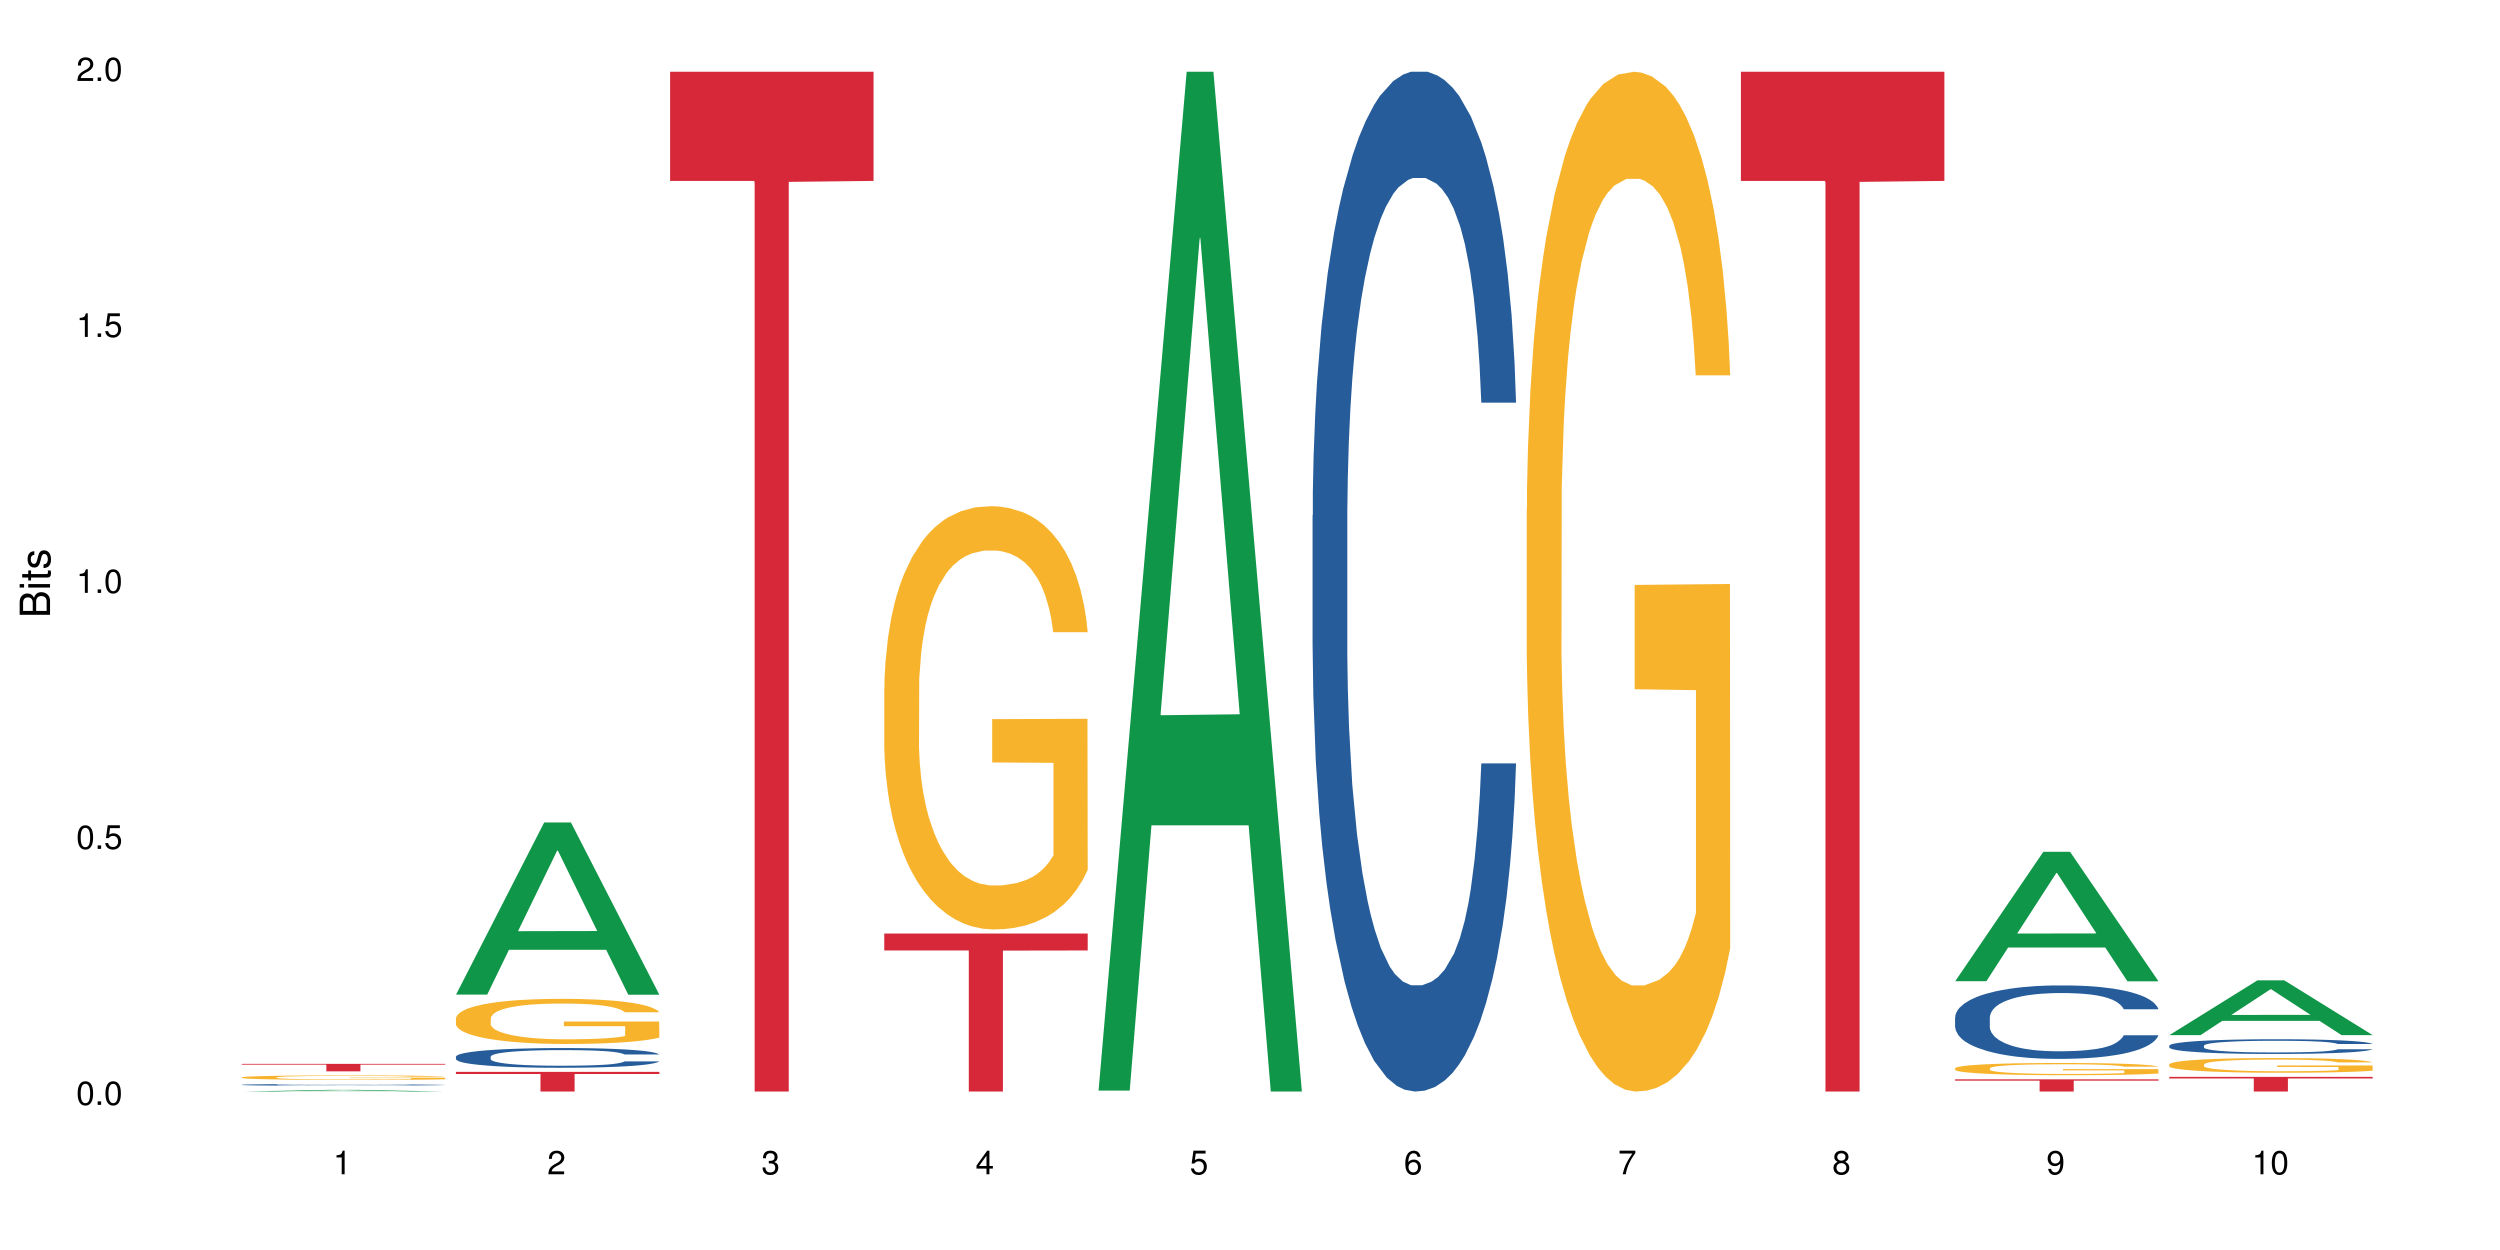 <?xml version="1.0" encoding="UTF-8"?>
<svg xmlns="http://www.w3.org/2000/svg" xmlns:xlink="http://www.w3.org/1999/xlink" width="720pt" height="360pt" viewBox="0 0 720 360" version="1.1">
<defs>
<g>
<symbol overflow="visible" id="glyph0-0">
<path style="stroke:none;" d=""/>
</symbol>
<symbol overflow="visible" id="glyph0-1">
<path style="stroke:none;" d="M 2.641 -6.797 C 2 -6.797 1.422 -6.531 1.078 -6.047 C 0.641 -5.453 0.406 -4.547 0.406 -3.297 C 0.406 -1 1.188 0.219 2.641 0.219 C 4.078 0.219 4.859 -1 4.859 -3.234 C 4.859 -4.562 4.656 -5.438 4.203 -6.047 C 3.844 -6.531 3.281 -6.797 2.641 -6.797 Z M 2.641 -6.047 C 3.547 -6.047 4 -5.125 4 -3.312 C 4 -1.375 3.562 -0.484 2.625 -0.484 C 1.734 -0.484 1.281 -1.422 1.281 -3.281 C 1.281 -5.141 1.734 -6.047 2.641 -6.047 Z M 2.641 -6.047 "/>
</symbol>
<symbol overflow="visible" id="glyph0-2">
<path style="stroke:none;" d="M 1.828 -1 L 0.828 -1 L 0.828 0 L 1.828 0 Z M 1.828 -1 "/>
</symbol>
<symbol overflow="visible" id="glyph0-3">
<path style="stroke:none;" d="M 4.562 -6.797 L 1.062 -6.797 L 0.547 -3.094 L 1.328 -3.094 C 1.719 -3.562 2.047 -3.734 2.578 -3.734 C 3.484 -3.734 4.062 -3.109 4.062 -2.094 C 4.062 -1.125 3.484 -0.531 2.578 -0.531 C 1.828 -0.531 1.375 -0.906 1.188 -1.672 L 0.328 -1.672 C 0.453 -1.109 0.547 -0.844 0.75 -0.594 C 1.125 -0.078 1.828 0.219 2.594 0.219 C 3.969 0.219 4.922 -0.781 4.922 -2.219 C 4.922 -3.562 4.031 -4.484 2.719 -4.484 C 2.25 -4.484 1.859 -4.359 1.469 -4.062 L 1.734 -5.969 L 4.562 -5.969 Z M 4.562 -6.797 "/>
</symbol>
<symbol overflow="visible" id="glyph0-4">
<path style="stroke:none;" d="M 2.484 -4.844 L 2.484 0 L 3.328 0 L 3.328 -6.797 L 2.766 -6.797 C 2.469 -5.75 2.281 -5.609 0.984 -5.453 L 0.984 -4.844 Z M 2.484 -4.844 "/>
</symbol>
<symbol overflow="visible" id="glyph0-5">
<path style="stroke:none;" d="M 4.859 -0.828 L 1.281 -0.828 C 1.359 -1.391 1.672 -1.75 2.5 -2.234 L 3.469 -2.75 C 4.406 -3.266 4.906 -3.969 4.906 -4.812 C 4.906 -5.375 4.672 -5.906 4.266 -6.266 C 3.859 -6.625 3.375 -6.797 2.719 -6.797 C 1.859 -6.797 1.219 -6.5 0.844 -5.922 C 0.609 -5.562 0.5 -5.125 0.484 -4.438 L 1.328 -4.438 C 1.359 -4.906 1.406 -5.188 1.531 -5.406 C 1.75 -5.812 2.188 -6.062 2.703 -6.062 C 3.469 -6.062 4.031 -5.516 4.031 -4.781 C 4.031 -4.25 3.719 -3.797 3.125 -3.438 L 2.234 -2.938 C 0.812 -2.141 0.406 -1.5 0.328 0 L 4.859 0 Z M 4.859 -0.828 "/>
</symbol>
<symbol overflow="visible" id="glyph0-6">
<path style="stroke:none;" d="M 2.125 -3.125 L 2.578 -3.125 C 3.516 -3.125 3.984 -2.703 3.984 -1.891 C 3.984 -1.031 3.469 -0.531 2.578 -0.531 C 1.656 -0.531 1.203 -0.984 1.156 -1.969 L 0.312 -1.969 C 0.344 -1.422 0.438 -1.078 0.609 -0.766 C 0.953 -0.109 1.625 0.219 2.547 0.219 C 3.953 0.219 4.859 -0.609 4.859 -1.906 C 4.859 -2.766 4.516 -3.25 3.703 -3.516 C 4.344 -3.766 4.656 -4.25 4.656 -4.938 C 4.656 -6.109 3.875 -6.797 2.578 -6.797 C 1.203 -6.797 0.484 -6.047 0.453 -4.609 L 1.297 -4.609 C 1.312 -5.016 1.344 -5.25 1.453 -5.453 C 1.641 -5.828 2.062 -6.062 2.594 -6.062 C 3.344 -6.062 3.797 -5.625 3.797 -4.906 C 3.797 -4.422 3.609 -4.141 3.25 -3.984 C 3.016 -3.891 2.719 -3.844 2.125 -3.844 Z M 2.125 -3.125 "/>
</symbol>
<symbol overflow="visible" id="glyph0-7">
<path style="stroke:none;" d="M 3.141 -1.625 L 3.141 0 L 3.984 0 L 3.984 -1.625 L 4.984 -1.625 L 4.984 -2.391 L 3.984 -2.391 L 3.984 -6.797 L 3.359 -6.797 L 0.266 -2.516 L 0.266 -1.625 Z M 3.141 -2.391 L 1 -2.391 L 3.141 -5.359 Z M 3.141 -2.391 "/>
</symbol>
<symbol overflow="visible" id="glyph0-8">
<path style="stroke:none;" d="M 4.781 -5.031 C 4.609 -6.141 3.891 -6.797 2.844 -6.797 C 2.094 -6.797 1.422 -6.438 1.031 -5.828 C 0.609 -5.172 0.406 -4.344 0.406 -3.094 C 0.406 -1.953 0.578 -1.234 0.984 -0.625 C 1.359 -0.078 1.953 0.219 2.703 0.219 C 3.984 0.219 4.922 -0.734 4.922 -2.078 C 4.922 -3.344 4.062 -4.234 2.844 -4.234 C 2.172 -4.234 1.641 -3.969 1.281 -3.469 C 1.281 -5.125 1.828 -6.047 2.797 -6.047 C 3.391 -6.047 3.797 -5.672 3.938 -5.031 Z M 2.734 -3.484 C 3.547 -3.484 4.062 -2.922 4.062 -2 C 4.062 -1.156 3.484 -0.531 2.703 -0.531 C 1.922 -0.531 1.328 -1.188 1.328 -2.047 C 1.328 -2.891 1.906 -3.484 2.734 -3.484 Z M 2.734 -3.484 "/>
</symbol>
<symbol overflow="visible" id="glyph0-9">
<path style="stroke:none;" d="M 4.984 -6.797 L 0.438 -6.797 L 0.438 -5.969 L 4.109 -5.969 C 2.5 -3.656 1.828 -2.234 1.328 0 L 2.219 0 C 2.594 -2.172 3.453 -4.047 4.984 -6.094 Z M 4.984 -6.797 "/>
</symbol>
<symbol overflow="visible" id="glyph0-10">
<path style="stroke:none;" d="M 3.75 -3.578 C 4.453 -4 4.688 -4.344 4.688 -4.984 C 4.688 -6.047 3.844 -6.797 2.641 -6.797 C 1.438 -6.797 0.594 -6.047 0.594 -4.984 C 0.594 -4.359 0.828 -4.016 1.516 -3.578 C 0.734 -3.203 0.359 -2.641 0.359 -1.891 C 0.359 -0.641 1.297 0.219 2.641 0.219 C 3.984 0.219 4.922 -0.641 4.922 -1.875 C 4.922 -2.641 4.531 -3.203 3.75 -3.578 Z M 2.641 -6.047 C 3.359 -6.047 3.812 -5.625 3.812 -4.969 C 3.812 -4.344 3.344 -3.922 2.641 -3.922 C 1.922 -3.922 1.453 -4.344 1.453 -4.984 C 1.453 -5.625 1.922 -6.047 2.641 -6.047 Z M 2.641 -3.203 C 3.484 -3.203 4.062 -2.672 4.062 -1.875 C 4.062 -1.062 3.484 -0.531 2.625 -0.531 C 1.797 -0.531 1.219 -1.078 1.219 -1.875 C 1.219 -2.672 1.797 -3.203 2.641 -3.203 Z M 2.641 -3.203 "/>
</symbol>
<symbol overflow="visible" id="glyph0-11">
<path style="stroke:none;" d="M 0.516 -1.547 C 0.672 -0.438 1.406 0.219 2.438 0.219 C 3.188 0.219 3.859 -0.141 4.266 -0.75 C 4.688 -1.406 4.891 -2.25 4.891 -3.484 C 4.891 -4.625 4.703 -5.359 4.312 -5.953 C 3.938 -6.5 3.344 -6.797 2.594 -6.797 C 1.297 -6.797 0.359 -5.844 0.359 -4.516 C 0.359 -3.25 1.234 -2.344 2.453 -2.344 C 3.094 -2.344 3.562 -2.578 4.016 -3.109 C 4 -1.453 3.469 -0.531 2.5 -0.531 C 1.906 -0.531 1.484 -0.906 1.359 -1.547 Z M 2.578 -6.062 C 3.375 -6.062 3.969 -5.406 3.969 -4.531 C 3.969 -3.688 3.375 -3.094 2.547 -3.094 C 1.734 -3.094 1.234 -3.672 1.234 -4.578 C 1.234 -5.438 1.797 -6.062 2.578 -6.062 Z M 2.578 -6.062 "/>
</symbol>
<symbol overflow="visible" id="glyph1-0">
<path style="stroke:none;" d=""/>
</symbol>
<symbol overflow="visible" id="glyph1-1">
<path style="stroke:none;" d="M 0 -0.953 L 0 -4.891 C 0 -5.719 -0.234 -6.344 -0.734 -6.797 C -1.188 -7.234 -1.812 -7.469 -2.5 -7.469 C -3.547 -7.469 -4.188 -7 -4.625 -5.875 C -4.984 -6.672 -5.641 -7.094 -6.531 -7.094 C -7.156 -7.094 -7.734 -6.859 -8.141 -6.391 C -8.562 -5.938 -8.75 -5.344 -8.75 -4.5 L -8.75 -0.953 Z M -4.984 -2.062 L -7.766 -2.062 L -7.766 -4.219 C -7.766 -4.844 -7.688 -5.203 -7.453 -5.5 C -7.219 -5.812 -6.859 -5.969 -6.375 -5.969 C -5.906 -5.969 -5.531 -5.812 -5.297 -5.5 C -5.062 -5.203 -4.984 -4.844 -4.984 -4.219 Z M -0.984 -2.062 L -4 -2.062 L -4 -4.781 C -4 -5.328 -3.859 -5.688 -3.578 -5.953 C -3.297 -6.219 -2.922 -6.359 -2.484 -6.359 C -2.062 -6.359 -1.688 -6.219 -1.406 -5.953 C -1.109 -5.688 -0.984 -5.328 -0.984 -4.781 Z M -0.984 -2.062 "/>
</symbol>
<symbol overflow="visible" id="glyph1-2">
<path style="stroke:none;" d="M -6.281 -1.797 L -6.281 -0.797 L 0 -0.797 L 0 -1.797 Z M -8.75 -1.797 L -8.75 -0.797 L -7.484 -0.797 L -7.484 -1.797 Z M -8.75 -1.797 "/>
</symbol>
<symbol overflow="visible" id="glyph1-3">
<path style="stroke:none;" d="M -6.281 -3.047 L -6.281 -2.016 L -8.016 -2.016 L -8.016 -1.016 L -6.281 -1.016 L -6.281 -0.172 L -5.469 -0.172 L -5.469 -1.016 L -0.719 -1.016 C -0.078 -1.016 0.281 -1.453 0.281 -2.234 C 0.281 -2.469 0.25 -2.719 0.188 -3.047 L -0.641 -3.047 C -0.609 -2.922 -0.594 -2.766 -0.594 -2.562 C -0.594 -2.141 -0.719 -2.016 -1.156 -2.016 L -5.469 -2.016 L -5.469 -3.047 Z M -6.281 -3.047 "/>
</symbol>
<symbol overflow="visible" id="glyph1-4">
<path style="stroke:none;" d="M -4.531 -5.25 C -5.766 -5.25 -6.469 -4.422 -6.469 -2.969 C -6.469 -1.516 -5.719 -0.562 -4.547 -0.562 C -3.562 -0.562 -3.094 -1.062 -2.734 -2.562 L -2.516 -3.484 C -2.344 -4.188 -2.094 -4.469 -1.625 -4.469 C -1.047 -4.469 -0.641 -3.875 -0.641 -3 C -0.641 -2.453 -0.797 -2 -1.062 -1.75 C -1.25 -1.594 -1.422 -1.531 -1.875 -1.469 L -1.875 -0.406 C -0.422 -0.453 0.281 -1.266 0.281 -2.922 C 0.281 -4.5 -0.5 -5.516 -1.719 -5.516 C -2.656 -5.516 -3.172 -4.984 -3.469 -3.734 L -3.703 -2.766 C -3.891 -1.953 -4.156 -1.609 -4.594 -1.609 C -5.172 -1.609 -5.547 -2.125 -5.547 -2.938 C -5.547 -3.75 -5.203 -4.172 -4.531 -4.203 Z M -4.531 -5.25 "/>
</symbol>
</g>
</defs>
<g id="surface82316">
<rect x="0" y="0" width="720" height="360" style="fill:rgb(100%,100%,100%);fill-opacity:1;stroke:none;"/>
<path style=" stroke:none;fill-rule:nonzero;fill:rgb(6.275%,58.824%,28.235%);fill-opacity:1;" d="M 69.629 314.371 L 69.691 314.371 L 95.047 313.875 L 102.746 313.875 L 128.223 314.371 L 119.273 314.371 L 112.887 314.242 L 84.902 314.242 L 78.645 314.371 L 69.629 314.371 L 87.598 314.188 L 110.32 314.188 L 98.988 313.957 L 98.863 313.953 L 98.738 313.957 L 87.535 314.188 L 87.598 314.188 Z M 69.629 314.371 "/>
<path style=" stroke:none;fill-rule:nonzero;fill:rgb(14.51%,36.078%,60%);fill-opacity:1;" d="M 69.629 312.414 L 69.699 312.414 L 69.699 312.402 L 69.914 312.387 L 70.414 312.363 L 70.914 312.348 L 72.203 312.32 L 73.988 312.297 L 75.848 312.277 L 77.203 312.266 L 78.418 312.254 L 81.207 312.238 L 82.992 312.23 L 84.922 312.223 L 87.281 312.215 L 88.996 312.211 L 92.852 312.203 L 95.711 312.199 L 105.574 312.199 L 107.645 312.203 L 109.93 312.207 L 111.859 312.211 L 115.219 312.219 L 118.219 312.234 L 119.578 312.238 L 121.723 312.254 L 123.367 312.27 L 124.508 312.281 L 125.797 312.297 L 126.938 312.316 L 127.797 312.34 L 128.223 312.359 L 118.219 312.359 L 117.719 312.34 L 117.148 312.328 L 116.078 312.309 L 115.004 312.297 L 113.504 312.281 L 112.148 312.273 L 110.289 312.266 L 108.645 312.258 L 106.93 312.254 L 105.285 312.254 L 102.141 312.25 L 97.141 312.25 L 94.355 312.254 L 92.852 312.258 L 90.711 312.266 L 89.207 312.27 L 87.422 312.277 L 86.207 312.285 L 84.707 312.297 L 83.637 312.309 L 82.422 312.324 L 81.707 312.336 L 81.062 312.348 L 80.492 312.363 L 80.062 312.379 L 79.777 312.395 L 79.633 312.41 L 79.633 312.48 L 79.777 312.5 L 80.133 312.52 L 81.062 312.547 L 82.422 312.57 L 83.992 312.59 L 85.492 312.602 L 86.352 312.609 L 87.492 312.617 L 89.281 312.625 L 91.852 312.633 L 93.352 312.637 L 95.641 312.641 L 97.996 312.645 L 101.141 312.645 L 103.93 312.641 L 105.785 312.641 L 107.715 312.637 L 110.359 312.629 L 112.004 312.621 L 113.434 312.613 L 114.504 312.602 L 115.219 312.598 L 116.293 312.582 L 117.148 312.566 L 117.793 312.551 L 118.219 312.535 L 128.223 312.535 L 127.797 312.555 L 126.508 312.586 L 125.508 312.602 L 124.367 312.613 L 122.723 312.629 L 121.363 312.641 L 119.578 312.652 L 117.934 312.66 L 116.148 312.668 L 113.504 312.676 L 111.789 312.68 L 109.93 312.688 L 107.715 312.688 L 104.93 312.691 L 101.93 312.695 L 96.141 312.695 L 93.926 312.691 L 90.996 312.688 L 87.352 312.68 L 84.707 312.672 L 82.633 312.664 L 80.848 312.652 L 78.848 312.641 L 76.273 312.621 L 74.703 312.605 L 73.633 312.594 L 72.418 312.574 L 71.559 312.559 L 70.559 312.535 L 69.844 312.5 L 69.629 312.477 Z M 69.629 312.414 "/>
<path style=" stroke:none;fill-rule:nonzero;fill:rgb(96.863%,70.196%,16.863%);fill-opacity:1;" d="M 69.629 310.273 L 69.699 310.273 L 69.699 310.25 L 69.988 310.195 L 70.703 310.121 L 71.629 310.062 L 72.629 310.016 L 73.273 309.988 L 74.344 309.953 L 75.273 309.926 L 77.633 309.875 L 80.633 309.824 L 82.277 309.801 L 84.137 309.781 L 86.777 309.758 L 87.992 309.75 L 91.711 309.73 L 95.926 309.719 L 100.57 309.715 L 102.715 309.719 L 105.645 309.723 L 109.645 309.734 L 111.934 309.746 L 113.719 309.758 L 115.578 309.773 L 117.863 309.797 L 120.008 309.828 L 121.723 309.855 L 123.438 309.891 L 124.867 309.93 L 126.082 309.973 L 127.152 310.02 L 127.797 310.062 L 128.223 310.105 L 118.293 310.105 L 117.719 310.062 L 117.078 310.031 L 116.004 309.992 L 114.934 309.961 L 113.863 309.941 L 111.859 309.91 L 110.145 309.891 L 108.004 309.875 L 105.93 309.863 L 103.57 309.855 L 102.141 309.852 L 98.355 309.852 L 94.926 309.863 L 92.926 309.871 L 91.496 309.879 L 89.496 309.898 L 88.281 309.914 L 87.566 309.922 L 85.422 309.961 L 83.992 309.992 L 83.207 310.016 L 82.207 310.051 L 81.492 310.082 L 80.707 310.129 L 80.277 310.168 L 79.703 310.246 L 79.633 310.461 L 79.848 310.508 L 80.277 310.555 L 80.848 310.598 L 81.707 310.645 L 82.562 310.676 L 84.062 310.723 L 85.352 310.754 L 86.352 310.773 L 88.281 310.809 L 89.066 310.816 L 90.922 310.84 L 92.852 310.855 L 95.211 310.871 L 96.996 310.879 L 99.855 310.883 L 103.5 310.883 L 107.789 310.875 L 110.504 310.867 L 112.359 310.855 L 113.574 310.848 L 115.078 310.836 L 116.148 310.824 L 117.148 310.812 L 118.363 310.789 L 118.363 310.508 L 100.715 310.504 L 100.715 310.371 L 128.152 310.371 L 128.223 310.836 L 126.723 310.867 L 124.867 310.898 L 123.078 310.922 L 121.223 310.941 L 118.578 310.965 L 116.434 310.98 L 113.148 310.996 L 110.145 311.008 L 107 311.016 L 104.215 311.02 L 100.93 311.02 L 97.996 311.016 L 94.855 311.008 L 92.352 311 L 90.066 310.988 L 87.781 310.973 L 84.922 310.949 L 83.062 310.926 L 81.133 310.902 L 79.203 310.871 L 77.488 310.84 L 76.348 310.816 L 75.203 310.785 L 73.988 310.75 L 72.844 310.711 L 71.988 310.676 L 71.203 310.633 L 70.629 310.594 L 70.059 310.539 L 69.773 310.496 L 69.629 310.461 Z M 69.629 310.273 "/>
<path style=" stroke:none;fill-rule:nonzero;fill:rgb(83.922%,15.686%,22.353%);fill-opacity:1;" d="M 69.629 306.391 L 128.223 306.391 L 128.223 306.621 L 103.805 306.625 L 103.805 308.535 L 93.98 308.535 L 93.98 306.625 L 93.836 306.621 L 69.629 306.621 Z M 69.629 306.391 "/>
<path style=" stroke:none;fill-rule:nonzero;fill:rgb(6.275%,58.824%,28.235%);fill-opacity:1;" d="M 131.309 286.441 L 131.371 286.395 L 156.727 236.867 L 164.426 236.867 L 189.902 286.488 L 180.953 286.488 L 174.566 273.535 L 146.582 273.535 L 140.324 286.441 L 131.309 286.441 L 149.273 268.18 L 172 268.133 L 160.668 244.973 L 160.543 244.93 L 160.418 245.066 L 149.211 268.133 L 149.273 268.18 Z M 131.309 286.441 "/>
<path style=" stroke:none;fill-rule:nonzero;fill:rgb(14.51%,36.078%,60%);fill-opacity:1;" d="M 131.309 304.312 L 131.379 304.309 L 131.379 304.184 L 131.594 303.988 L 132.094 303.738 L 132.594 303.566 L 133.883 303.262 L 135.668 302.965 L 137.523 302.738 L 138.883 302.602 L 140.098 302.5 L 142.883 302.309 L 144.672 302.207 L 146.602 302.121 L 148.957 302.031 L 150.672 301.98 L 154.531 301.898 L 157.391 301.859 L 159.605 301.844 L 164.395 301.844 L 167.25 301.867 L 169.324 301.891 L 171.609 301.934 L 173.539 301.98 L 176.898 302.094 L 179.898 302.238 L 181.258 302.324 L 183.402 302.484 L 185.043 302.641 L 186.188 302.773 L 187.473 302.965 L 188.617 303.199 L 189.477 303.465 L 189.902 303.688 L 179.898 303.688 L 179.398 303.48 L 178.828 303.316 L 177.758 303.105 L 176.684 302.957 L 175.184 302.805 L 173.824 302.707 L 171.969 302.609 L 170.324 302.547 L 168.609 302.5 L 166.965 302.469 L 163.82 302.438 L 160.176 302.438 L 158.82 302.445 L 156.031 302.488 L 154.531 302.523 L 152.387 302.598 L 150.887 302.664 L 149.102 302.77 L 147.887 302.855 L 146.387 302.992 L 145.312 303.109 L 144.098 303.281 L 143.387 303.41 L 142.742 303.559 L 142.172 303.727 L 141.742 303.91 L 141.457 304.102 L 141.312 304.289 L 141.312 305.09 L 141.457 305.277 L 141.812 305.496 L 142.742 305.812 L 144.098 306.086 L 145.672 306.305 L 147.172 306.461 L 148.031 306.531 L 149.172 306.617 L 150.961 306.719 L 153.531 306.824 L 155.031 306.863 L 157.32 306.906 L 159.676 306.926 L 162.82 306.926 L 165.609 306.906 L 167.465 306.879 L 169.395 306.84 L 172.039 306.75 L 173.684 306.668 L 175.113 306.57 L 176.184 306.473 L 176.898 306.387 L 177.969 306.227 L 178.828 306.051 L 179.473 305.871 L 179.898 305.691 L 189.902 305.691 L 189.477 305.902 L 188.832 306.102 L 188.188 306.254 L 187.188 306.434 L 186.047 306.594 L 184.402 306.777 L 183.043 306.895 L 181.258 307.027 L 179.613 307.125 L 177.828 307.211 L 175.184 307.316 L 173.469 307.367 L 171.609 307.414 L 169.395 307.457 L 166.609 307.492 L 163.605 307.512 L 160.82 307.52 L 157.82 307.508 L 155.605 307.488 L 152.676 307.441 L 149.031 307.348 L 146.387 307.25 L 144.312 307.148 L 142.527 307.047 L 140.527 306.906 L 137.953 306.68 L 136.383 306.504 L 135.309 306.355 L 134.094 306.156 L 133.238 305.973 L 132.238 305.684 L 131.523 305.316 L 131.309 305.031 Z M 131.309 304.312 "/>
<path style=" stroke:none;fill-rule:nonzero;fill:rgb(96.863%,70.196%,16.863%);fill-opacity:1;" d="M 131.309 293.234 L 131.379 293.223 L 131.379 292.984 L 131.664 292.453 L 132.379 291.715 L 133.309 291.109 L 134.309 290.637 L 134.953 290.387 L 136.023 290.031 L 136.953 289.77 L 139.312 289.234 L 142.312 288.738 L 143.957 288.523 L 145.812 288.32 L 148.457 288.098 L 149.672 288.012 L 153.391 287.824 L 157.605 287.703 L 162.25 287.668 L 164.395 287.68 L 167.324 287.727 L 171.324 287.859 L 173.613 287.977 L 175.398 288.098 L 177.254 288.25 L 179.543 288.488 L 181.688 288.773 L 183.402 289.059 L 185.117 289.414 L 186.547 289.793 L 187.762 290.207 L 188.832 290.707 L 189.477 291.121 L 189.902 291.539 L 179.973 291.539 L 179.398 291.121 L 178.758 290.801 L 177.684 290.41 L 176.613 290.125 L 175.539 289.898 L 173.539 289.59 L 171.824 289.402 L 169.68 289.234 L 167.609 289.129 L 165.25 289.059 L 163.82 289.035 L 160.035 289.035 L 156.605 289.117 L 154.605 289.211 L 153.176 289.305 L 151.172 289.484 L 149.957 289.629 L 149.246 289.723 L 147.102 290.09 L 145.672 290.422 L 144.887 290.648 L 143.887 291.004 L 143.172 291.324 L 142.383 291.801 L 141.957 292.156 L 141.383 292.961 L 141.312 295.098 L 141.527 295.551 L 141.957 296.035 L 142.527 296.465 L 143.387 296.914 L 144.242 297.258 L 145.742 297.723 L 147.027 298.031 L 148.031 298.234 L 149.957 298.555 L 150.746 298.66 L 152.602 298.875 L 154.531 299.039 L 156.891 299.184 L 158.676 299.254 L 161.535 299.312 L 165.18 299.312 L 169.469 299.242 L 172.184 299.148 L 174.039 299.051 L 175.254 298.969 L 176.754 298.84 L 177.828 298.719 L 178.828 298.59 L 180.043 298.387 L 180.043 295.551 L 162.391 295.539 L 162.391 294.207 L 189.832 294.195 L 189.902 298.84 L 188.402 299.16 L 186.547 299.469 L 184.758 299.703 L 182.902 299.906 L 180.258 300.133 L 178.113 300.273 L 174.824 300.441 L 171.824 300.547 L 168.68 300.617 L 165.895 300.652 L 162.605 300.668 L 159.676 300.641 L 156.531 300.57 L 154.031 300.477 L 151.746 300.359 L 149.457 300.203 L 146.602 299.953 L 144.742 299.754 L 142.812 299.504 L 140.883 299.207 L 139.168 298.887 L 138.027 298.637 L 136.883 298.352 L 135.668 297.996 L 134.523 297.594 L 133.668 297.223 L 132.879 296.809 L 132.309 296.418 L 131.738 295.883 L 131.453 295.457 L 131.309 295.086 Z M 131.309 293.234 "/>
<path style=" stroke:none;fill-rule:nonzero;fill:rgb(83.922%,15.686%,22.353%);fill-opacity:1;" d="M 131.309 308.699 L 189.902 308.699 L 189.902 309.305 L 165.484 309.309 L 165.484 314.371 L 155.656 314.371 L 155.656 309.316 L 155.516 309.305 L 131.309 309.305 Z M 131.309 308.699 "/>
<path style=" stroke:none;fill-rule:nonzero;fill:rgb(83.922%,15.686%,22.353%);fill-opacity:1;" d="M 192.988 20.664 L 251.582 20.664 L 251.582 52.102 L 227.164 52.379 L 227.164 314.371 L 217.336 314.371 L 217.336 52.652 L 217.195 52.102 L 192.988 52.102 Z M 192.988 20.664 "/>
<path style=" stroke:none;fill-rule:nonzero;fill:rgb(96.863%,70.196%,16.863%);fill-opacity:1;" d="M 254.668 197.988 L 254.738 197.879 L 254.738 195.652 L 255.023 190.641 L 255.738 183.738 L 256.668 178.062 L 257.668 173.609 L 258.312 171.27 L 259.383 167.93 L 260.312 165.48 L 262.672 160.473 L 265.672 155.797 L 267.316 153.793 L 269.172 151.898 L 271.816 149.785 L 273.031 149.004 L 276.746 147.223 L 280.965 146.109 L 285.609 145.777 L 287.75 145.887 L 290.68 146.332 L 294.684 147.559 L 296.969 148.672 L 298.758 149.785 L 300.613 151.23 L 302.902 153.457 L 305.043 156.129 L 306.758 158.801 L 308.473 162.141 L 309.902 165.703 L 311.117 169.602 L 312.191 174.277 L 312.832 178.172 L 313.262 182.07 L 303.328 182.07 L 302.758 178.172 L 302.113 175.168 L 301.043 171.492 L 299.973 168.82 L 298.898 166.707 L 296.898 163.812 L 295.184 162.031 L 293.039 160.473 L 290.969 159.469 L 288.609 158.801 L 287.18 158.578 L 283.395 158.578 L 279.961 159.359 L 277.961 160.25 L 276.531 161.141 L 274.531 162.809 L 273.316 164.145 L 272.602 165.035 L 270.457 168.488 L 269.031 171.605 L 268.242 173.719 L 267.242 177.059 L 266.527 180.066 L 265.742 184.52 L 265.312 187.859 L 264.742 195.43 L 264.672 215.469 L 264.887 219.699 L 265.312 224.266 L 265.887 228.273 L 266.742 232.504 L 267.602 235.73 L 269.102 240.074 L 270.387 242.969 L 271.387 244.859 L 273.316 247.867 L 274.102 248.867 L 275.961 250.871 L 277.891 252.43 L 280.25 253.766 L 282.035 254.434 L 284.895 254.992 L 288.539 254.992 L 292.824 254.324 L 295.539 253.434 L 297.398 252.543 L 298.613 251.762 L 300.113 250.539 L 301.188 249.426 L 302.188 248.199 L 303.402 246.309 L 303.402 219.699 L 285.75 219.59 L 285.75 207.117 L 313.191 207.008 L 313.262 250.539 L 311.762 253.543 L 309.902 256.438 L 308.117 258.664 L 306.258 260.559 L 303.617 262.672 L 301.473 264.008 L 298.184 265.566 L 295.184 266.57 L 292.039 267.238 L 289.254 267.57 L 285.965 267.684 L 283.035 267.461 L 279.891 266.793 L 277.391 265.902 L 275.105 264.789 L 272.816 263.34 L 269.957 261.004 L 268.102 259.109 L 266.172 256.773 L 264.242 253.988 L 262.527 250.984 L 261.383 248.645 L 260.242 245.973 L 259.027 242.633 L 257.883 238.848 L 257.023 235.398 L 256.238 231.5 L 255.668 227.828 L 255.094 222.816 L 254.809 218.809 L 254.668 215.359 Z M 254.668 197.988 "/>
<path style=" stroke:none;fill-rule:nonzero;fill:rgb(83.922%,15.686%,22.353%);fill-opacity:1;" d="M 254.668 268.863 L 313.262 268.863 L 313.262 273.734 L 288.84 273.777 L 288.84 314.371 L 279.016 314.371 L 279.016 273.82 L 278.875 273.734 L 254.668 273.734 Z M 254.668 268.863 "/>
<path style=" stroke:none;fill-rule:nonzero;fill:rgb(6.275%,58.824%,28.235%);fill-opacity:1;" d="M 316.348 314.094 L 316.41 313.82 L 341.762 20.664 L 349.461 20.664 L 374.941 314.371 L 365.988 314.371 L 359.605 237.703 L 331.621 237.703 L 325.359 314.094 L 316.348 314.094 L 334.312 205.988 L 357.039 205.711 L 345.707 68.648 L 345.582 68.375 L 345.457 69.199 L 334.25 205.711 L 334.312 205.988 Z M 316.348 314.094 "/>
<path style=" stroke:none;fill-rule:nonzero;fill:rgb(14.51%,36.078%,60%);fill-opacity:1;" d="M 378.023 148.457 L 378.098 148.188 L 378.098 141.742 L 378.312 131.543 L 378.812 118.656 L 379.312 109.797 L 380.598 93.957 L 382.383 78.652 L 384.242 66.84 L 385.602 59.859 L 386.812 54.492 L 389.602 44.559 L 391.387 39.457 L 393.316 34.891 L 395.676 30.328 L 397.391 27.645 L 401.25 23.348 L 404.105 21.469 L 406.324 20.664 L 411.109 20.664 L 413.969 21.738 L 416.039 23.078 L 418.328 25.227 L 420.258 27.645 L 423.613 33.551 L 426.617 41.066 L 427.973 45.363 L 430.117 53.684 L 431.762 61.738 L 432.906 68.719 L 434.191 78.652 L 435.336 90.734 L 436.191 104.426 L 436.621 115.969 L 426.617 115.969 L 426.117 105.23 L 425.543 96.91 L 424.473 85.902 L 423.402 78.117 L 421.898 70.332 L 420.543 65.23 L 418.684 60.129 L 417.039 56.906 L 415.324 54.492 L 413.684 52.879 L 410.539 51.27 L 406.895 51.27 L 405.535 51.805 L 402.75 53.953 L 401.25 55.832 L 399.105 59.59 L 397.605 63.082 L 395.816 68.449 L 394.602 73.016 L 393.102 79.996 L 392.031 86.172 L 390.816 95.031 L 390.102 101.742 L 389.457 109.258 L 388.887 118.117 L 388.457 127.516 L 388.172 137.449 L 388.027 147.113 L 388.027 188.727 L 388.172 198.391 L 388.531 209.668 L 389.457 226.043 L 390.816 240.273 L 392.387 251.547 L 393.891 259.602 L 394.746 263.359 L 395.891 267.656 L 397.676 273.027 L 400.25 278.395 L 401.75 280.543 L 404.035 282.691 L 406.395 283.766 L 409.539 283.766 L 412.324 282.691 L 414.184 281.348 L 416.113 279.199 L 418.758 274.637 L 420.398 270.34 L 421.828 265.242 L 422.902 260.141 L 423.613 255.844 L 424.688 247.52 L 425.543 238.395 L 426.188 228.996 L 426.617 219.867 L 436.621 219.867 L 436.191 230.609 L 435.547 241.078 L 434.906 248.863 L 433.906 258.262 L 432.762 266.582 L 431.117 275.98 L 429.762 282.152 L 427.973 288.867 L 426.332 293.969 L 424.543 298.531 L 421.898 303.898 L 420.184 306.586 L 418.328 309 L 416.113 311.148 L 413.324 313.027 L 410.324 314.102 L 407.539 314.371 L 404.535 313.832 L 402.32 312.762 L 399.391 310.344 L 395.746 305.512 L 393.102 300.41 L 391.031 295.309 L 389.242 289.941 L 387.242 282.691 L 384.672 270.879 L 383.098 261.75 L 382.027 254.234 L 380.812 243.762 L 379.953 234.367 L 378.953 219.332 L 378.238 200.27 L 378.023 185.504 Z M 378.023 148.457 "/>
<path style=" stroke:none;fill-rule:nonzero;fill:rgb(96.863%,70.196%,16.863%);fill-opacity:1;" d="M 439.703 146.461 L 439.777 146.191 L 439.777 140.828 L 440.062 128.758 L 440.777 112.129 L 441.707 98.449 L 442.707 87.719 L 443.348 82.086 L 444.422 74.039 L 445.348 68.141 L 447.707 56.07 L 450.707 44.805 L 452.352 39.977 L 454.211 35.414 L 456.855 30.32 L 458.07 28.441 L 461.785 24.148 L 466 21.469 L 470.645 20.664 L 472.789 20.93 L 475.719 22.004 L 479.719 24.953 L 482.008 27.637 L 483.793 30.32 L 485.652 33.805 L 487.938 39.172 L 490.082 45.609 L 491.797 52.047 L 493.512 60.094 L 494.941 68.676 L 496.156 78.062 L 497.227 89.328 L 497.871 98.715 L 498.301 108.105 L 488.367 108.105 L 487.797 98.715 L 487.152 91.477 L 486.082 82.625 L 485.008 76.188 L 483.938 71.09 L 481.938 64.117 L 480.223 59.824 L 478.078 56.07 L 476.004 53.656 L 473.648 52.047 L 472.219 51.508 L 468.43 51.508 L 465 53.387 L 463 55.531 L 461.57 57.68 L 459.57 61.703 L 458.355 64.922 L 457.641 67.066 L 455.496 75.383 L 454.066 82.891 L 453.281 87.988 L 452.281 96.035 L 451.566 103.277 L 450.781 114.004 L 450.352 122.051 L 449.781 140.293 L 449.707 188.574 L 449.922 198.766 L 450.352 209.762 L 450.922 219.418 L 451.781 229.609 L 452.637 237.391 L 454.141 247.852 L 455.426 254.824 L 456.426 259.383 L 458.355 266.625 L 459.141 269.039 L 461 273.867 L 462.93 277.625 L 465.285 280.844 L 467.074 282.453 L 469.93 283.793 L 473.574 283.793 L 477.863 282.184 L 480.578 280.039 L 482.438 277.891 L 483.652 276.016 L 485.152 273.062 L 486.223 270.383 L 487.223 267.43 L 488.438 262.871 L 488.438 198.766 L 470.789 198.496 L 470.789 168.457 L 498.227 168.188 L 498.301 273.062 L 496.801 280.305 L 494.941 287.281 L 493.156 292.645 L 491.297 297.203 L 488.652 302.301 L 486.508 305.52 L 483.223 309.273 L 480.223 311.688 L 477.078 313.297 L 474.289 314.102 L 471.004 314.371 L 468.074 313.836 L 464.93 312.227 L 462.43 310.078 L 460.141 307.398 L 457.855 303.91 L 454.996 298.277 L 453.137 293.719 L 451.211 288.086 L 449.281 281.379 L 447.566 274.137 L 446.422 268.504 L 445.277 262.066 L 444.062 254.02 L 442.922 244.898 L 442.062 236.586 L 441.277 227.195 L 440.703 218.344 L 440.133 206.277 L 439.848 196.621 L 439.703 188.305 Z M 439.703 146.461 "/>
<path style=" stroke:none;fill-rule:nonzero;fill:rgb(83.922%,15.686%,22.353%);fill-opacity:1;" d="M 501.383 20.664 L 559.98 20.664 L 559.98 52.102 L 535.559 52.379 L 535.559 314.371 L 525.734 314.371 L 525.734 52.652 L 525.59 52.102 L 501.383 52.102 Z M 501.383 20.664 "/>
<path style=" stroke:none;fill-rule:nonzero;fill:rgb(6.275%,58.824%,28.235%);fill-opacity:1;" d="M 563.062 282.594 L 563.125 282.559 L 588.48 245.324 L 596.18 245.324 L 621.656 282.629 L 612.707 282.629 L 606.32 272.891 L 578.336 272.891 L 572.078 282.594 L 563.062 282.594 L 581.031 268.863 L 603.754 268.828 L 592.422 251.418 L 592.297 251.383 L 592.172 251.488 L 580.965 268.828 L 581.031 268.863 Z M 563.062 282.594 "/>
<path style=" stroke:none;fill-rule:nonzero;fill:rgb(14.51%,36.078%,60%);fill-opacity:1;" d="M 563.062 293.012 L 563.133 292.992 L 563.133 292.527 L 563.348 291.793 L 563.848 290.867 L 564.348 290.227 L 565.637 289.086 L 567.422 287.984 L 569.281 287.133 L 570.637 286.633 L 571.852 286.246 L 574.641 285.527 L 576.426 285.16 L 578.355 284.832 L 580.711 284.504 L 582.426 284.312 L 586.285 284 L 589.145 283.867 L 591.359 283.809 L 596.148 283.809 L 599.004 283.887 L 601.078 283.98 L 603.363 284.137 L 605.293 284.312 L 608.652 284.734 L 611.652 285.277 L 613.012 285.586 L 615.156 286.188 L 616.797 286.766 L 617.941 287.27 L 619.227 287.984 L 620.371 288.855 L 621.23 289.84 L 621.656 290.672 L 611.652 290.672 L 611.152 289.898 L 610.582 289.301 L 609.512 288.508 L 608.438 287.945 L 606.938 287.387 L 605.578 287.02 L 603.723 286.648 L 602.078 286.418 L 600.363 286.246 L 598.719 286.129 L 595.574 286.012 L 591.93 286.012 L 590.574 286.051 L 587.785 286.207 L 586.285 286.34 L 584.145 286.613 L 582.641 286.863 L 580.855 287.25 L 579.641 287.578 L 578.141 288.082 L 577.066 288.527 L 575.855 289.164 L 575.141 289.648 L 574.496 290.188 L 573.926 290.828 L 573.496 291.504 L 573.211 292.219 L 573.066 292.914 L 573.066 295.91 L 573.211 296.609 L 573.566 297.418 L 574.496 298.598 L 575.855 299.625 L 577.426 300.438 L 578.926 301.016 L 579.785 301.285 L 580.926 301.598 L 582.715 301.984 L 585.285 302.371 L 586.785 302.523 L 589.074 302.68 L 591.43 302.758 L 594.574 302.758 L 597.363 302.68 L 599.219 302.582 L 601.148 302.426 L 603.793 302.098 L 605.438 301.789 L 606.867 301.422 L 607.938 301.055 L 608.652 300.746 L 609.723 300.145 L 610.582 299.488 L 611.227 298.812 L 611.652 298.156 L 621.656 298.156 L 621.23 298.93 L 620.586 299.684 L 619.941 300.242 L 618.941 300.918 L 617.801 301.52 L 616.156 302.195 L 614.797 302.641 L 613.012 303.125 L 611.367 303.492 L 609.582 303.82 L 606.938 304.207 L 605.223 304.398 L 603.363 304.574 L 601.148 304.727 L 598.363 304.863 L 595.363 304.941 L 592.574 304.961 L 589.574 304.922 L 587.359 304.844 L 584.43 304.672 L 580.785 304.324 L 578.141 303.953 L 576.066 303.586 L 574.281 303.199 L 572.281 302.68 L 569.707 301.828 L 568.137 301.172 L 567.062 300.629 L 565.848 299.875 L 564.992 299.199 L 563.992 298.117 L 563.277 296.742 L 563.062 295.68 Z M 563.062 293.012 "/>
<path style=" stroke:none;fill-rule:nonzero;fill:rgb(96.863%,70.196%,16.863%);fill-opacity:1;" d="M 563.062 307.648 L 563.133 307.648 L 563.133 307.582 L 563.422 307.438 L 564.133 307.238 L 565.062 307.074 L 566.062 306.945 L 566.707 306.879 L 567.777 306.781 L 568.707 306.711 L 571.066 306.566 L 574.066 306.43 L 575.711 306.371 L 577.57 306.316 L 580.211 306.254 L 581.426 306.234 L 585.145 306.184 L 589.359 306.148 L 594.004 306.141 L 596.148 306.145 L 599.078 306.156 L 603.078 306.191 L 605.367 306.223 L 607.152 306.254 L 609.012 306.297 L 611.297 306.363 L 613.441 306.438 L 615.156 306.516 L 616.871 306.613 L 618.301 306.715 L 619.516 306.828 L 620.586 306.965 L 621.23 307.078 L 621.656 307.191 L 611.727 307.191 L 611.152 307.078 L 610.512 306.988 L 609.438 306.883 L 608.367 306.805 L 607.293 306.746 L 605.293 306.66 L 603.578 306.609 L 601.434 306.566 L 599.363 306.535 L 597.004 306.516 L 595.574 306.512 L 591.789 306.512 L 588.359 306.531 L 586.359 306.559 L 584.93 306.586 L 582.93 306.633 L 581.715 306.672 L 581 306.695 L 578.855 306.797 L 577.426 306.887 L 576.641 306.949 L 575.641 307.043 L 574.926 307.133 L 574.137 307.262 L 573.711 307.355 L 573.137 307.574 L 573.066 308.156 L 573.281 308.277 L 573.711 308.41 L 574.281 308.527 L 575.141 308.648 L 575.996 308.742 L 577.496 308.867 L 578.785 308.949 L 579.785 309.004 L 581.715 309.094 L 582.5 309.121 L 584.355 309.18 L 586.285 309.223 L 588.645 309.262 L 590.43 309.281 L 593.289 309.297 L 596.934 309.297 L 601.223 309.277 L 603.938 309.254 L 605.793 309.227 L 607.008 309.207 L 608.508 309.168 L 609.582 309.137 L 610.582 309.102 L 611.797 309.047 L 611.797 308.277 L 594.148 308.273 L 594.148 307.914 L 621.586 307.91 L 621.656 309.168 L 620.156 309.258 L 618.301 309.34 L 616.512 309.406 L 614.656 309.461 L 612.012 309.52 L 609.867 309.559 L 606.582 309.605 L 603.578 309.633 L 600.434 309.652 L 597.648 309.664 L 594.359 309.664 L 591.43 309.66 L 588.289 309.641 L 585.785 309.613 L 583.5 309.582 L 581.211 309.539 L 578.355 309.473 L 576.496 309.418 L 574.566 309.352 L 572.637 309.27 L 570.922 309.184 L 569.781 309.113 L 568.637 309.039 L 567.422 308.941 L 566.277 308.832 L 565.422 308.73 L 564.633 308.617 L 564.062 308.512 L 563.492 308.367 L 563.207 308.254 L 563.062 308.152 Z M 563.062 307.648 "/>
<path style=" stroke:none;fill-rule:nonzero;fill:rgb(83.922%,15.686%,22.353%);fill-opacity:1;" d="M 563.062 310.844 L 621.656 310.844 L 621.656 311.223 L 597.238 311.227 L 597.238 314.371 L 587.41 314.371 L 587.41 311.23 L 587.27 311.223 L 563.062 311.223 Z M 563.062 310.844 "/>
<path style=" stroke:none;fill-rule:nonzero;fill:rgb(6.275%,58.824%,28.235%);fill-opacity:1;" d="M 624.742 298.113 L 624.805 298.098 L 650.156 282.332 L 657.859 282.332 L 683.336 298.125 L 674.387 298.125 L 668 294.004 L 640.016 294.004 L 633.758 298.113 L 624.742 298.113 L 642.707 292.297 L 665.434 292.281 L 654.102 284.91 L 653.977 284.898 L 653.852 284.941 L 642.645 292.281 L 642.707 292.297 Z M 624.742 298.113 "/>
<path style=" stroke:none;fill-rule:nonzero;fill:rgb(14.51%,36.078%,60%);fill-opacity:1;" d="M 624.742 301.148 L 624.812 301.145 L 624.812 301.051 L 625.027 300.906 L 625.527 300.719 L 626.027 300.59 L 627.312 300.363 L 629.102 300.141 L 630.957 299.973 L 632.316 299.871 L 633.531 299.793 L 636.316 299.652 L 638.105 299.578 L 640.035 299.512 L 642.391 299.445 L 644.105 299.406 L 647.965 299.344 L 650.824 299.316 L 653.039 299.305 L 657.828 299.305 L 660.684 299.32 L 662.758 299.34 L 665.043 299.371 L 666.973 299.406 L 670.332 299.492 L 673.332 299.602 L 674.691 299.66 L 676.836 299.781 L 678.477 299.898 L 679.621 300 L 680.906 300.141 L 682.051 300.316 L 682.91 300.516 L 683.336 300.68 L 673.332 300.68 L 672.832 300.523 L 672.262 300.406 L 671.188 300.246 L 670.117 300.133 L 668.617 300.023 L 667.258 299.949 L 665.402 299.875 L 663.758 299.828 L 662.043 299.793 L 660.398 299.77 L 657.254 299.746 L 653.609 299.746 L 652.254 299.754 L 649.465 299.785 L 647.965 299.812 L 645.82 299.867 L 644.32 299.918 L 642.535 299.996 L 641.32 300.062 L 639.82 300.16 L 638.746 300.25 L 637.531 300.379 L 636.816 300.477 L 636.176 300.582 L 635.602 300.711 L 635.176 300.848 L 634.891 300.988 L 634.746 301.129 L 634.746 301.73 L 634.891 301.867 L 635.246 302.031 L 636.176 302.266 L 637.531 302.473 L 639.105 302.637 L 640.605 302.75 L 641.465 302.805 L 642.605 302.867 L 644.395 302.945 L 646.965 303.023 L 648.465 303.055 L 650.754 303.086 L 653.109 303.102 L 656.254 303.102 L 659.043 303.086 L 660.898 303.066 L 662.828 303.035 L 665.473 302.969 L 667.117 302.906 L 668.547 302.832 L 669.617 302.758 L 670.332 302.695 L 671.402 302.578 L 672.262 302.445 L 672.902 302.309 L 673.332 302.18 L 683.336 302.18 L 682.91 302.332 L 682.266 302.484 L 681.621 302.598 L 680.621 302.73 L 679.477 302.852 L 677.836 302.988 L 676.477 303.078 L 674.691 303.172 L 673.047 303.246 L 671.262 303.312 L 668.617 303.391 L 666.902 303.43 L 665.043 303.465 L 662.828 303.496 L 660.043 303.523 L 657.039 303.539 L 654.254 303.543 L 651.254 303.535 L 649.039 303.52 L 646.109 303.484 L 642.465 303.414 L 639.82 303.34 L 637.746 303.266 L 635.961 303.188 L 633.961 303.086 L 631.387 302.914 L 629.816 302.781 L 628.742 302.676 L 627.527 302.523 L 626.672 302.387 L 625.672 302.172 L 624.957 301.895 L 624.742 301.684 Z M 624.742 301.148 "/>
<path style=" stroke:none;fill-rule:nonzero;fill:rgb(96.863%,70.196%,16.863%);fill-opacity:1;" d="M 624.742 306.535 L 624.812 306.531 L 624.812 306.453 L 625.098 306.281 L 625.812 306.039 L 626.742 305.844 L 627.742 305.688 L 628.387 305.605 L 629.457 305.492 L 630.387 305.406 L 632.746 305.23 L 635.746 305.07 L 637.391 305 L 639.246 304.934 L 641.891 304.859 L 643.105 304.832 L 646.82 304.77 L 651.039 304.73 L 655.684 304.719 L 657.828 304.723 L 660.758 304.738 L 664.758 304.781 L 667.043 304.82 L 668.832 304.859 L 670.688 304.91 L 672.977 304.988 L 675.121 305.082 L 676.836 305.172 L 678.551 305.289 L 679.98 305.414 L 681.191 305.547 L 682.266 305.711 L 682.91 305.848 L 683.336 305.98 L 673.406 305.98 L 672.832 305.848 L 672.191 305.742 L 671.117 305.613 L 670.047 305.52 L 668.973 305.449 L 666.973 305.348 L 665.258 305.285 L 663.113 305.23 L 661.043 305.195 L 658.684 305.172 L 657.254 305.164 L 653.469 305.164 L 650.039 305.191 L 648.035 305.223 L 646.609 305.254 L 644.605 305.312 L 643.391 305.359 L 642.676 305.391 L 640.535 305.508 L 639.105 305.617 L 638.32 305.691 L 637.316 305.809 L 636.605 305.91 L 635.816 306.066 L 635.391 306.184 L 634.816 306.445 L 634.746 307.141 L 634.961 307.289 L 635.391 307.449 L 635.961 307.586 L 636.816 307.734 L 637.676 307.848 L 639.176 307.996 L 640.461 308.098 L 641.465 308.164 L 643.391 308.266 L 644.18 308.301 L 646.035 308.371 L 647.965 308.426 L 650.324 308.473 L 652.109 308.496 L 654.969 308.516 L 658.613 308.516 L 662.898 308.492 L 665.617 308.461 L 667.473 308.43 L 668.688 308.402 L 670.188 308.359 L 671.262 308.32 L 672.262 308.277 L 673.477 308.215 L 673.477 307.289 L 655.824 307.285 L 655.824 306.852 L 683.266 306.848 L 683.336 308.359 L 681.836 308.465 L 679.98 308.566 L 678.191 308.645 L 676.336 308.707 L 673.691 308.781 L 671.547 308.828 L 668.258 308.883 L 665.258 308.918 L 662.113 308.941 L 659.328 308.953 L 656.039 308.957 L 653.109 308.949 L 649.965 308.926 L 647.465 308.895 L 645.18 308.855 L 642.891 308.805 L 640.035 308.723 L 638.176 308.656 L 636.246 308.578 L 634.316 308.48 L 632.602 308.375 L 631.457 308.293 L 630.316 308.203 L 629.102 308.086 L 627.957 307.953 L 627.102 307.836 L 626.312 307.699 L 625.742 307.57 L 625.172 307.398 L 624.883 307.258 L 624.742 307.137 Z M 624.742 306.535 "/>
<path style=" stroke:none;fill-rule:nonzero;fill:rgb(83.922%,15.686%,22.353%);fill-opacity:1;" d="M 624.742 310.137 L 683.336 310.137 L 683.336 310.59 L 658.918 310.594 L 658.918 314.371 L 649.09 314.371 L 649.09 310.598 L 648.949 310.59 L 624.742 310.59 Z M 624.742 310.137 "/>
<g style="fill:rgb(0%,0%,0%);fill-opacity:1;">
  <use xlink:href="#glyph0-1" x="21.957" y="318.198"/>
  <use xlink:href="#glyph0-2" x="27.291" y="318.198"/>
  <use xlink:href="#glyph0-1" x="29.958" y="318.198"/>
</g>
<g style="fill:rgb(0%,0%,0%);fill-opacity:1;">
  <use xlink:href="#glyph0-1" x="21.957" y="244.476"/>
  <use xlink:href="#glyph0-2" x="27.291" y="244.476"/>
  <use xlink:href="#glyph0-3" x="29.958" y="244.476"/>
</g>
<g style="fill:rgb(0%,0%,0%);fill-opacity:1;">
  <use xlink:href="#glyph0-4" x="21.957" y="170.753"/>
  <use xlink:href="#glyph0-2" x="27.291" y="170.753"/>
  <use xlink:href="#glyph0-1" x="29.958" y="170.753"/>
</g>
<g style="fill:rgb(0%,0%,0%);fill-opacity:1;">
  <use xlink:href="#glyph0-4" x="21.957" y="97.034"/>
  <use xlink:href="#glyph0-2" x="27.291" y="97.034"/>
  <use xlink:href="#glyph0-3" x="29.958" y="97.034"/>
</g>
<g style="fill:rgb(0%,0%,0%);fill-opacity:1;">
  <use xlink:href="#glyph0-5" x="21.957" y="23.312"/>
  <use xlink:href="#glyph0-2" x="27.291" y="23.312"/>
  <use xlink:href="#glyph0-1" x="29.958" y="23.312"/>
</g>
<g style="fill:rgb(0%,0%,0%);fill-opacity:1;">
  <use xlink:href="#glyph0-4" x="95.926" y="338.19"/>
</g>
<g style="fill:rgb(0%,0%,0%);fill-opacity:1;">
  <use xlink:href="#glyph0-5" x="157.605" y="338.19"/>
</g>
<g style="fill:rgb(0%,0%,0%);fill-opacity:1;">
  <use xlink:href="#glyph0-6" x="219.285" y="338.19"/>
</g>
<g style="fill:rgb(0%,0%,0%);fill-opacity:1;">
  <use xlink:href="#glyph0-7" x="280.965" y="338.19"/>
</g>
<g style="fill:rgb(0%,0%,0%);fill-opacity:1;">
  <use xlink:href="#glyph0-3" x="342.645" y="338.19"/>
</g>
<g style="fill:rgb(0%,0%,0%);fill-opacity:1;">
  <use xlink:href="#glyph0-8" x="404.324" y="338.19"/>
</g>
<g style="fill:rgb(0%,0%,0%);fill-opacity:1;">
  <use xlink:href="#glyph0-9" x="466" y="338.19"/>
</g>
<g style="fill:rgb(0%,0%,0%);fill-opacity:1;">
  <use xlink:href="#glyph0-10" x="527.68" y="338.19"/>
</g>
<g style="fill:rgb(0%,0%,0%);fill-opacity:1;">
  <use xlink:href="#glyph0-11" x="589.359" y="338.19"/>
</g>
<g style="fill:rgb(0%,0%,0%);fill-opacity:1;">
  <use xlink:href="#glyph0-4" x="648.539" y="338.19"/>
  <use xlink:href="#glyph0-1" x="653.873" y="338.19"/>
</g>
<g style="fill:rgb(0%,0%,0%);fill-opacity:1;">
  <use xlink:href="#glyph1-1" x="14.412" y="178.016"/>
  <use xlink:href="#glyph1-2" x="14.412" y="170.012"/>
  <use xlink:href="#glyph1-3" x="14.412" y="167.348"/>
  <use xlink:href="#glyph1-4" x="14.412" y="164.012"/>
</g>
</g>
</svg>
